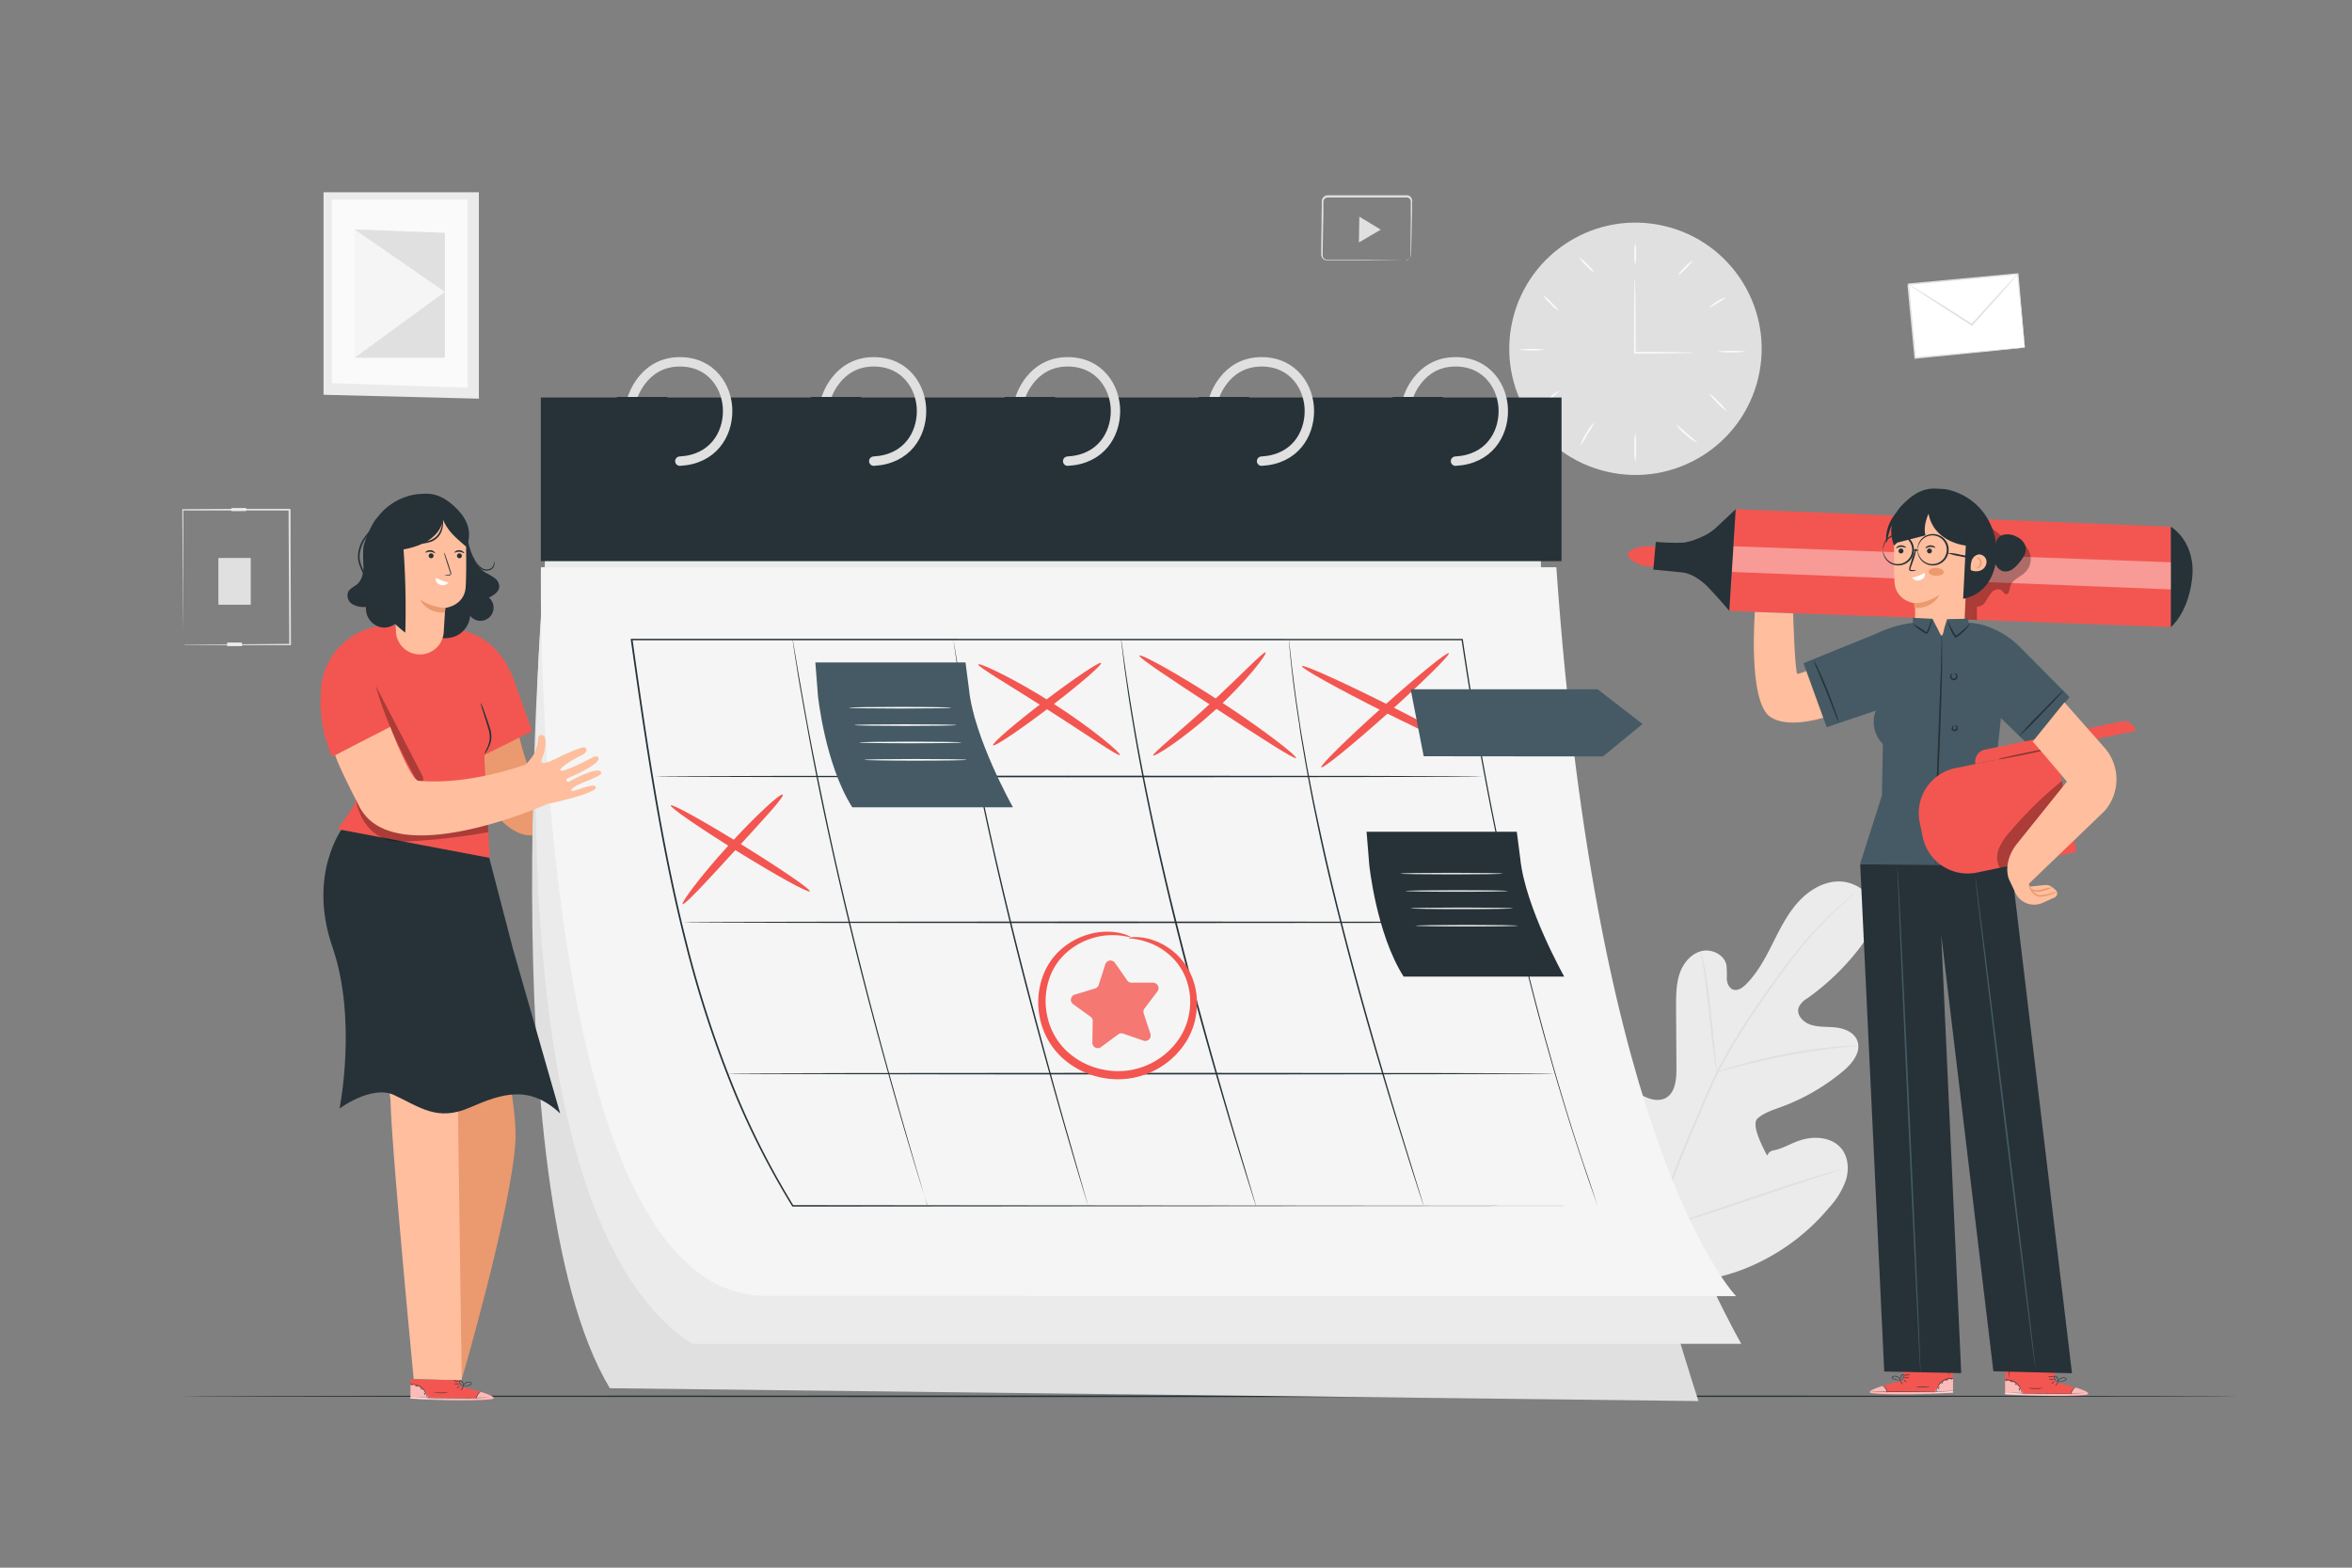 <svg xmlns="http://www.w3.org/2000/svg" viewBox="0 0 750 500"><rect x="0" y="0" width="750" height="500" fill="#808080" stroke="none"/><g id="freepik--background-complete--inject-40"><circle cx="521.55" cy="111.26" r="40.24" transform="translate(293.59 593.37) rotate(-76.74)" style="fill:#e0e0e0"></circle><path d="M539.82,112.5a8.17,8.17,0,0,1-1.42.1l-3.92.07c-3.31,0-7.94.08-13.16.09h-.26v-2.87c0-5.83,0-11.11.08-14.92,0-1.85.06-3.37.08-4.53a11,11,0,0,1,.1-1.66,9.55,9.55,0,0,1,.1,1.66c0,1.16.05,2.68.09,4.53,0,3.81.07,9.09.07,14.92v2.61l-.26-.26c5.22,0,9.85,0,13.16.09l3.92.08A9.05,9.05,0,0,1,539.82,112.5Z" style="fill:#fafafa"></path><path d="M521.44,77.63a10.77,10.77,0,0,1,.27,3.38,10.77,10.77,0,0,1-.27,3.38,11.33,11.33,0,0,1-.26-3.38A11.33,11.33,0,0,1,521.44,77.63Z" style="fill:#fafafa"></path><path d="M539.78,83.06a11,11,0,0,1-2.17,2.54,11,11,0,0,1-2.54,2.17,11,11,0,0,1,2.17-2.54A11,11,0,0,1,539.78,83.06Z" style="fill:#fafafa"></path><path d="M550.5,94.77a13.86,13.86,0,0,1-2.77,1.85,14,14,0,0,1-2.92,1.61,15,15,0,0,1,5.69-3.46Z" style="fill:#fafafa"></path><path d="M556.79,112.15a41,41,0,0,1-9.22,0,41,41,0,0,1,9.22,0Z" style="fill:#fafafa"></path><path d="M492.86,111.54a36.52,36.52,0,0,1-8.7,0,36.52,36.52,0,0,1,8.7,0Z" style="fill:#fafafa"></path><path d="M497.39,124.48a19.35,19.35,0,0,1-3.29,3,18.92,18.92,0,0,1-3.62,2.58,18.88,18.88,0,0,1,3.29-3A18.43,18.43,0,0,1,497.39,124.48Z" style="fill:#fafafa"></path><path d="M508.54,134.48a28.79,28.79,0,0,1-2.24,3.88,27.26,27.26,0,0,1-2.38,3.8,15,15,0,0,1,1.93-4.06A14.72,14.72,0,0,1,508.54,134.48Z" style="fill:#fafafa"></path><path d="M521.44,147.39a20.89,20.89,0,0,1-.26-4.61,20.89,20.89,0,0,1,.26-4.61,19.83,19.83,0,0,1,.27,4.61A19.83,19.83,0,0,1,521.44,147.39Z" style="fill:#fafafa"></path><path d="M541.31,141.25a13.73,13.73,0,0,1-3.8-2.61,13.33,13.33,0,0,1-3.09-3.4,41.93,41.93,0,0,1,3.44,3A40.11,40.11,0,0,1,541.31,141.25Z" style="fill:#fafafa"></path><path d="M550.64,131.21a16,16,0,0,1-3-2.69,16,16,0,0,1-2.69-3.05,16.33,16.33,0,0,1,3.06,2.68A16,16,0,0,1,550.64,131.21Z" style="fill:#fafafa"></path><path d="M497,99.14a12.38,12.38,0,0,1-2.69-2.32,12.44,12.44,0,0,1-2.33-2.7,12.44,12.44,0,0,1,2.7,2.33A12.38,12.38,0,0,1,497,99.14Z" style="fill:#fafafa"></path><path d="M508.47,87a11.76,11.76,0,0,1-2.65-2.27,11.57,11.57,0,0,1-2.28-2.64,12.09,12.09,0,0,1,2.65,2.27A12.06,12.06,0,0,1,508.47,87Z" style="fill:#fafafa"></path><path d="M58.41,205.65l.64,0,1.83,0,6.92-.08,24.64-.22-.21.22c-.06-12.28-.14-27.06-.22-43l.26.26H87.7l-4.5,0-8.75,0-16.21,0,.23-.24c0,12.72,0,23.43,0,31,0,3.77,0,6.75,0,8.82,0,1,0,1.78,0,2.34,0,.26,0,.45,0,.61a.82.82,0,0,1,0,.22,1.31,1.31,0,0,1,0-.19c0-.15,0-.34,0-.58,0-.55,0-1.32,0-2.3,0-2.06-.05-5-.09-8.76-.06-7.6-.15-18.36-.25-31.13v-.24h.23l16.22-.09,8.75,0,4.5,0h4.56c-.23-.23.33.32.27.27,0,15.9.09,30.68.13,43v.22h-25l-6.86,0-1.79,0Z" style="fill:#e0e0e0"></path><rect x="73.28" y="204.62" width="4.72" height="1.15" transform="matrix(1, 0, 0, 1, -0.84, 0.31)" style="fill:#ebebeb"></rect><rect x="70.4" y="177.65" width="10.32" height="14.91" transform="matrix(1, 0, 0, 1, -0.76, 0.31)" style="fill:#e0e0e0"></rect><rect x="73.77" y="162.03" width="4.72" height="0.98" transform="translate(-0.66 0.31) rotate(-0.23)" style="fill:#ebebeb"></rect><rect x="609.58" y="88.94" width="35.05" height="23.62" transform="translate(-6.71 59.67) rotate(-5.42)" style="fill:#fff"></rect><path d="M645.66,110.86a3.13,3.13,0,0,1-.06-.44c0-.32-.09-.73-.15-1.26-.11-1.12-.28-2.72-.5-4.74-.41-4.11-1-10-1.73-17.06l.23.19-34.88,3.36.23-.28h0v.17l0,.2,0,.39.07.78.15,1.56c.09,1,.19,2.06.29,3.08q.29,3.06.56,6c.37,3.94.73,7.72,1.06,11.31l-.26-.22,25.09-2.26,7.21-.62,1.93-.15.5,0c.12,0,.18,0,.18,0a4.33,4.33,0,0,1-.62.09l-1.88.2-7.14.74-25.22,2.52-.24,0,0-.24c-.35-3.58-.71-7.37-1.09-11.3q-.29-3-.58-6c-.09-1-.19-2-.29-3.08l-.15-1.56-.07-.78,0-.39,0-.2V90.7h0l.24-.29,34.89-3.26h.21l0,.2c.63,7.17,1.15,13.07,1.52,17.21.17,2,.3,3.59.39,4.71,0,.51.07.91.1,1.22A3,3,0,0,1,645.66,110.86Z" style="fill:#e0e0e0"></path><path d="M643.43,87.34a9.3,9.3,0,0,1-1.06,1.33l-3.06,3.52c-2.6,3-6.23,7-10.3,11.56l-.14.16-.19-.12-.93-.59c-5.34-3.4-10.16-6.51-13.64-8.78L610,91.71l-1.1-.76c-.25-.18-.38-.28-.37-.3a1.84,1.84,0,0,1,.42.21l1.16.68,4.19,2.57c3.52,2.19,8.38,5.25,13.72,8.65l.93.6-.33,0C632.7,98.88,636.38,94.84,639,92l3.18-3.41A12.23,12.23,0,0,1,643.43,87.34Z" style="fill:#e0e0e0"></path><path d="M448.27,83.05a2.19,2.19,0,0,0,.87-.33,1.72,1.72,0,0,0,.61-.92,9.46,9.46,0,0,0,.05-1.56c0-2.44,0-5.89.06-10.14,0-1.07,0-2.19,0-3.36,0-.58,0-1.18,0-1.79a4.94,4.94,0,0,0,0-.87,1.54,1.54,0,0,0-.38-.71,1.37,1.37,0,0,0-.71-.38,8.93,8.93,0,0,0-.92,0h-6.12l-18.41,0A1.39,1.39,0,0,0,422,64.29c0,.8,0,1.6,0,2.39,0,1.59,0,3.15-.07,4.69-.05,3.08-.1,6-.15,8.88,0,.36,0,.71,0,1.06a1.4,1.4,0,0,0,.21.86,1.31,1.31,0,0,0,.65.56,2.64,2.64,0,0,0,.92.09h3.9l7,0,10.14.08,2.76,0,.71,0,.25,0-.25,0-.71,0-2.76.05-10.14.08-7,0-3.9,0a3,3,0,0,1-1.08-.12,1.79,1.79,0,0,1-.89-.74,2,2,0,0,1-.29-1.12c0-.35,0-.7,0-1,0-2.84.08-5.81.12-8.88,0-1.54,0-3.11.06-4.7,0-.8,0-1.61,0-2.42a1.91,1.91,0,0,1,1.87-1.76l18.41,0h6.12a7.06,7.06,0,0,1,1,0,1.78,1.78,0,0,1,.93.51,1.81,1.81,0,0,1,.48.93,4.52,4.52,0,0,1,0,1c0,.61,0,1.2,0,1.79,0,1.16-.05,2.28-.07,3.36-.09,4.24-.17,7.69-.22,10.13a9.73,9.73,0,0,1-.11,1.6,1.74,1.74,0,0,1-.7,1,1.57,1.57,0,0,1-.69.25A.73.73,0,0,1,448.27,83.05Z" style="fill:#e0e0e0"></path><polygon points="436.88 71.17 440.29 73.24 436.8 75.29 433.32 77.33 433.39 73.22 433.46 69.1 436.88 71.17" style="fill:#e0e0e0"></polygon><polygon points="152.71 61.32 103.17 61.32 103.17 125.91 152.71 127.15 152.71 61.32" style="fill:#ebebeb"></polygon><polygon points="149.15 63.62 105.81 63.62 105.81 122.2 149.15 123.66 149.15 63.62" style="fill:#fafafa"></polygon><polygon points="141.86 74.26 113.09 73.17 113.09 114.11 141.86 114.11 141.86 74.26" style="fill:#e0e0e0"></polygon><polygon points="113.09 114.11 141.86 93.08 113.09 73.17 113.09 114.11" style="fill:#f5f5f5"></polygon><path d="M521.82,406.19c-18.13-12.66-22.24-36.17-21.52-57.3.12-3.53-.27-7.25,1.41-10.34s5.59-5.21,8.75-3.73c2.62,1.24,3.76,4.28,5.23,6.8a20.54,20.54,0,0,0,8.27,7.9c2.25,1.17,5,1.88,7.24.66,3-1.68,3.4-5.88,3.38-9.39l-.12-19.62c0-3.5,0-7.09,1.06-10.42s3.5-6.42,6.84-7.35,7.46,1,8.17,4.42a33.44,33.44,0,0,1,.1,4.37c.09,1.45.77,3.07,2.15,3.47s2.81-.58,3.86-1.61c3.62-3.54,6.08-8.1,8.37-12.64s4.53-9.19,7.81-13.05,7.83-6.92,12.86-7.21,10.37,2.82,11.64,7.75-1.61,10-4.75,14a78.49,78.49,0,0,1-16.3,15.54,6.38,6.38,0,0,0-2.73,2.93c-.76,2.34,1.45,4.66,3.76,5.43,2.62.87,5.46.6,8.19.92s5.7,1.53,6.73,4.12c1.44,3.58-1.56,7.34-4.51,9.8a66.91,66.91,0,0,1-19.85,11.46c-2.58.95-5.3,1.78-7.38,3.59s1.15,8.23,2.41,10.7,0,0,2.7-.5,5.12-2,7.7-2.94c4.82-1.82,11-1.49,14.13,2.68,2,2.74,2.21,6.55,1.18,9.82a25.6,25.6,0,0,1-5.31,8.67,67.52,67.52,0,0,1-28.81,20.24c-11.18,3.88-21.54,4.93-32.66.86" style="fill:#ebebeb"></path><path d="M521.55,421.86a153.76,153.76,0,0,1,5.73-28.92,314.14,314.14,0,0,1,12.48-33.84c1.25-2.94,2.5-5.84,3.72-8.7s2.45-5.69,3.81-8.38A158.55,158.55,0,0,1,556,327c3-4.64,6-8.94,8.88-12.94s5.6-7.68,8.24-10.92a125.08,125.08,0,0,1,13.59-14.36c1.73-1.56,3.11-2.73,4.06-3.51l1.08-.88a2.61,2.61,0,0,1,.39-.28,3.09,3.09,0,0,1-.35.33l-1,.93c-.92.81-2.27,2-4,3.6a131.94,131.94,0,0,0-13.4,14.46c-2.61,3.26-5.33,6.94-8.17,10.94s-5.83,8.32-8.82,13a160.07,160.07,0,0,0-8.65,15c-1.35,2.68-2.56,5.48-3.79,8.35s-2.47,5.76-3.72,8.7a319.4,319.4,0,0,0-12.5,33.76A156,156,0,0,0,522,421.9" style="fill:#e0e0e0"></path><path d="M547.48,342a7.34,7.34,0,0,1-.34-1.49c-.19-1-.41-2.38-.65-4.13-.5-3.49-1-8.34-1.57-13.69s-1.15-10.17-1.69-13.65c-.27-1.74-.5-3.14-.68-4.11a6.77,6.77,0,0,1-.19-1.52,7.84,7.84,0,0,1,.44,1.47c.25.95.55,2.35.87,4.08.67,3.47,1.33,8.31,1.89,13.66s1,10.05,1.38,13.7c.17,1.65.32,3,.44,4.15A7,7,0,0,1,547.48,342Z" style="fill:#e0e0e0"></path><path d="M592.58,333.56a9.3,9.3,0,0,1-1.8.22c-1.15.1-2.83.24-4.89.48-4.13.45-9.82,1.26-16,2.44S558,339.2,554,340.26c-2,.52-3.63,1-4.75,1.3a8.77,8.77,0,0,1-1.76.43,10.24,10.24,0,0,1,1.68-.67c1.1-.39,2.71-.92,4.71-1.5,4-1.19,9.6-2.57,15.85-3.77a161.47,161.47,0,0,1,16.12-2.25c2.08-.18,3.77-.25,4.93-.27A10.56,10.56,0,0,1,592.58,333.56Z" style="fill:#e0e0e0"></path><path d="M527.83,392.11a2.63,2.63,0,0,1-.31-.55l-.77-1.63c-.66-1.42-1.57-3.5-2.65-6.08-2.18-5.17-5-12.4-7.92-20.42s-5.68-15.28-7.74-20.48c-1-2.53-1.85-4.61-2.47-6.16l-.66-1.68a2.51,2.51,0,0,1-.19-.6,2.16,2.16,0,0,1,.31.55c.21.44.47,1,.77,1.63.67,1.42,1.57,3.5,2.66,6.08,2.18,5.17,5,12.4,7.92,20.43s5.67,15.27,7.74,20.47l2.46,6.16c.27.67.48,1.23.66,1.68A2.13,2.13,0,0,1,527.83,392.11Z" style="fill:#e0e0e0"></path><path d="M587.77,372.8a2.89,2.89,0,0,1-.6.24l-1.74.59L579,375.71c-5.42,1.75-12.87,4.27-21.11,7.05s-15.72,5.24-21.18,6.89c-2.73.82-4.94,1.46-6.48,1.88l-1.78.46a2,2,0,0,1-.63.12,2.89,2.89,0,0,1,.6-.24l1.74-.58,6.41-2.08c5.42-1.76,12.88-4.28,21.12-7.06s15.72-5.24,21.18-6.89c2.73-.82,4.94-1.46,6.48-1.88l1.78-.46A2,2,0,0,1,587.77,372.8Z" style="fill:#e0e0e0"></path></g><g id="freepik--Floor--inject-40"><path d="M58.24,445.33c0-.15,146.63-.26,327.47-.26s327.5.11,327.5.26-146.6.26-327.5.26S58.24,445.47,58.24,445.33Z" style="fill:#263238"></path></g><g id="freepik--Calendar--inject-40"><path d="M174.16,175.54s-18.73,202.21,20.3,267.22l347.14,4.1s-57.5-175.28-52.52-276.61Z" style="fill:#e0e0e0"></path><path d="M174.16,175.54s-22,208.51,46.55,253.07H555.27s-59.38-101.79-64.06-253.07Z" style="fill:#ebebeb"></path><rect x="172.46" y="126.78" width="325.48" height="52.19" style="fill:#263238"></rect><path d="M201.55,127.19s3.28-11.79,15.24-11.79c10.19,0,15.24,8.18,15.24,15.68s-4.63,15.43-15.24,16" style="fill:none;stroke:#e0e0e0;stroke-linecap:round;stroke-linejoin:round;stroke-width:3px"></path><rect x="196.71" y="126.6" width="16.06" height="7.17" style="fill:#263238"></rect><path d="M263.38,127.19s3.28-11.79,15.24-11.79c10.19,0,15.24,8.18,15.24,15.68s-4.63,15.43-15.24,16" style="fill:none;stroke:#e0e0e0;stroke-linecap:round;stroke-linejoin:round;stroke-width:3px"></path><rect x="258.55" y="126.6" width="16.06" height="7.17" style="fill:#263238"></rect><path d="M325.22,127.19s3.28-11.79,15.24-11.79c10.19,0,15.24,8.18,15.24,15.68s-4.63,15.43-15.24,16" style="fill:none;stroke:#e0e0e0;stroke-linecap:round;stroke-linejoin:round;stroke-width:3px"></path><rect x="320.38" y="126.6" width="16.06" height="7.17" style="fill:#263238"></rect><path d="M387.05,127.19s3.28-11.79,15.24-11.79c10.19,0,15.24,8.18,15.24,15.68s-4.63,15.43-15.24,16" style="fill:none;stroke:#e0e0e0;stroke-linecap:round;stroke-linejoin:round;stroke-width:3px"></path><rect x="382.22" y="126.6" width="16.06" height="7.17" style="fill:#263238"></rect><path d="M448.89,127.19s3.28-11.79,15.24-11.79c10.19,0,15.24,8.18,15.24,15.68s-4.63,15.43-15.24,16" style="fill:none;stroke:#e0e0e0;stroke-linecap:round;stroke-linejoin:round;stroke-width:3px"></path><rect x="444.05" y="126.6" width="16.06" height="7.17" style="fill:#263238"></rect><path d="M172.49,180.91s-3.6,232.37,71.72,232.37l309.39.11s-44.22-45.12-57.32-232.48Z" style="fill:#f5f5f5"></path><path d="M509.46,384.6c-.07-.2-.4-1.14-1.13-3.18s-1.86-5.16-3.21-9.26c-2.77-8.15-6.64-20.2-11.07-35.77-8.91-31.12-19.65-76.47-28-132.36l.21.18-262.33,0h-2.5l.26-.3c4.72,33.64,9.57,66.43,17.42,97.14a349.32,349.32,0,0,0,14.23,44.14A258.06,258.06,0,0,0,253,384.47l-.2-.11,256.65.24-256.65.23h-.13l-.07-.11a258.6,258.6,0,0,1-19.74-39.3,350.67,350.67,0,0,1-14.26-44.19c-7.87-30.75-12.72-63.55-17.45-97.2l0-.3h2.8l262.33.05h.18l0,.18c8.31,55.89,19,101.24,27.82,132.36,4.4,15.58,8.22,27.64,11,35.8S509.33,384.19,509.46,384.6Z" style="fill:#263238"></path><path d="M481.67,294.16c0,.15-59.08.26-131.94.26s-132-.11-132-.26,59.07-.26,132-.26S481.67,294,481.67,294.16Z" style="fill:#263238"></path><path d="M495.89,342.43c0,.14-59.1.26-132,.26s-132-.12-132-.26,59.08-.26,132-.26S495.89,342.28,495.89,342.43Z" style="fill:#263238"></path><path d="M472.74,247.65c0,.14-59.08.26-131.94.26s-132-.12-132-.26,59.07-.26,132-.26S472.74,247.5,472.74,247.65Z" style="fill:#263238"></path><path d="M295.8,384.6s-.06-.15-.16-.45-.25-.77-.43-1.34c-.38-1.21-.92-2.95-1.62-5.17-1.4-4.49-3.36-11-5.73-19.07-4.71-16.14-10.95-38.52-17-63.46-3-12.47-5.69-24.4-8-35.28s-4.2-20.71-5.67-29c-.77-4.14-1.4-7.89-2-11.18s-1-6.13-1.38-8.45-.63-4.11-.82-5.35c-.08-.6-.15-1.06-.2-1.4s-.05-.47-.05-.47a4.07,4.07,0,0,1,.11.46c.06.34.14.8.25,1.39l.91,5.33c.38,2.32.88,5.16,1.47,8.44s1.24,7,2,11.16c1.52,8.27,3.5,18.08,5.78,29s5,22.79,8,35.26c6,24.93,12.21,47.32,16.83,63.48,2.32,8.07,4.22,14.6,5.57,19.11.65,2.24,1.16,4,1.52,5.19l.38,1.36C295.77,384.44,295.8,384.6,295.8,384.6Z" style="fill:#263238"></path><path d="M347,384.6s-.06-.15-.16-.46l-.42-1.34-1.58-5.18c-1.37-4.49-3.29-11-5.63-19.09-4.64-16.16-10.92-38.53-17-63.45s-10.91-47.67-13.87-64.22c-.76-4.13-1.42-7.88-1.94-11.18s-1-6.13-1.35-8.46-.6-4.1-.78-5.35c-.08-.6-.14-1.06-.19-1.4S304,204,304,204s0,.15.1.47l.24,1.38c.21,1.25.5,3,.88,5.34s.86,5.16,1.43,8.45,1.24,7,2,11.16c3.05,16.52,7.86,39.25,14,64.16s12.32,47.28,16.87,63.46l5.48,19.15c.64,2.24,1.13,4,1.48,5.2l.37,1.36A3.43,3.43,0,0,1,347,384.6Z" style="fill:#263238"></path><path d="M400.5,384.6a4.69,4.69,0,0,1-.17-.45c-.1-.33-.25-.77-.44-1.34l-1.63-5.17c-1.43-4.48-3.42-11-5.85-19-4.8-16.12-11.29-38.44-17.49-63.35S364,247.56,361.28,231c-.69-4.14-1.3-7.9-1.76-11.21s-.9-6.15-1.17-8.49-.5-4.12-.65-5.38c-.07-.59-.12-1.06-.16-1.4s0-.47,0-.47,0,.15.08.47l.21,1.39c.18,1.25.43,3,.75,5.36s.75,5.18,1.26,8.48,1.12,7.05,1.83,11.19c2.82,16.58,7.54,39.34,13.78,64.23s12.63,47.23,17.35,63.37c2.39,8.05,4.33,14.56,5.68,19.09.66,2.24,1.18,4,1.54,5.2q.25.86.39,1.35C400.47,384.44,400.5,384.6,400.5,384.6Z" style="fill:#263238"></path><path d="M454,384.6a4.69,4.69,0,0,1-.17-.45l-.45-1.34c-.4-1.2-1-2.93-1.69-5.15-1.46-4.47-3.52-11-6-19-5-16.08-11.66-38.36-18-63.25-3.2-12.44-6-24.36-8.2-35.27-1.18-5.44-2.11-10.65-3-15.51q-.63-3.66-1.21-7.06c-.39-2.26-.75-4.44-1-6.52C411.62,214.4,411,204,411,204s0,.16.07.47.1.8.17,1.4c.14,1.26.33,3.07.59,5.39s.63,5.19,1.06,8.5,1,7.08,1.63,11.23c.3,2.08.68,4.26,1.08,6.52s.81,4.61,1.23,7.05c.95,4.85,1.9,10.05,3.08,15.48,2.27,10.89,5.05,22.81,8.24,35.25,6.35,24.87,13,47.16,17.86,63.26l5.86,19.05c.69,2.23,1.23,4,1.6,5.18.17.58.3,1,.4,1.35S454,384.6,454,384.6Z" style="fill:#263238"></path><path d="M260.82,221.88s2.25,21.91,10.95,35.59H323s-12.45-22.16-14-37.56l-1.12-8.63H260Z" style="fill:#455a64"></path><path d="M303.34,225.72c0,.15-7.29.26-16.29.26s-16.29-.11-16.29-.26,7.29-.26,16.29-.26S303.34,225.58,303.34,225.72Z" style="fill:#fafafa"></path><path d="M305,231.26c0,.15-7.29.26-16.29.26s-16.29-.11-16.29-.26,7.29-.26,16.29-.26S305,231.12,305,231.26Z" style="fill:#fafafa"></path><path d="M306.6,236.8c0,.14-7.29.26-16.29.26S274,236.94,274,236.8s7.29-.26,16.29-.26S306.6,236.66,306.6,236.8Z" style="fill:#fafafa"></path><path d="M308.23,242.34c0,.14-7.29.26-16.29.26s-16.29-.12-16.29-.26,7.29-.26,16.29-.26S308.23,242.19,308.23,242.34Z" style="fill:#fafafa"></path><path d="M436.63,275.89s2.25,21.91,10.95,35.58h51.21s-12.45-22.15-14-37.55l-1.12-8.64h-47.9Z" style="fill:#263238"></path><path d="M479.15,278.63c0,.15-7.29.26-16.29.26s-16.29-.11-16.29-.26,7.3-.26,16.29-.26S479.15,278.49,479.15,278.63Z" style="fill:#e0e0e0"></path><path d="M480.78,284.17c0,.14-7.29.26-16.29.26s-16.29-.12-16.29-.26,7.29-.26,16.29-.26S480.78,284,480.78,284.17Z" style="fill:#e0e0e0"></path><path d="M482.41,289.71c0,.14-7.29.26-16.29.26s-16.29-.12-16.29-.26,7.29-.26,16.29-.26S482.41,289.57,482.41,289.71Z" style="fill:#e0e0e0"></path><path d="M484,295.25c0,.14-7.29.26-16.29.26s-16.29-.12-16.29-.26,7.29-.26,16.29-.26S484,295.1,484,295.25Z" style="fill:#e0e0e0"></path><path d="M403.58,208.09c.53.43-6.1,9.26-16.12,18.4s-19.36,15-19.74,14.45,8.13-7.32,18-16.37S403,207.6,403.58,208.09Z" style="fill:#F35650"></path><path d="M413.29,241.77c-.42.59-11.61-6.69-25.39-15.68s-24.93-16.32-24.56-17,12.16,5.73,26,14.77S413.7,241.19,413.29,241.77Z" style="fill:#F35650"></path><path d="M316.66,237.7c-.44-.57,6.93-6.91,16.45-14.16s17.59-12.66,18-12.09-6.93,6.91-16.45,14.16S317.09,238.27,316.66,237.7Z" style="fill:#F35650"></path><path d="M357.11,240.79c-.46.6-10.26-6.31-22.71-14.25s-22.8-14-22.46-14.63,11.33,4.4,23.87,12.44S357.54,240.25,357.11,240.79Z" style="fill:#F35650"></path><path d="M359.93,299.15c0-.08.51-.2,1.51-.27a16.67,16.67,0,0,1,4.38.44,19.88,19.88,0,0,1,6.44,2.76,20.38,20.38,0,0,1,6.47,6.74,21.94,21.94,0,0,1,2.95,11,24.07,24.07,0,0,1-.8,6.34,23.35,23.35,0,0,1-2.74,6.23,25.76,25.76,0,0,1-26.21,11.43,26.16,26.16,0,0,1-13.8-7A23.74,23.74,0,0,1,331.46,324a24.39,24.39,0,0,1,1.2-13,20.92,20.92,0,0,1,6.78-9.11,22.63,22.63,0,0,1,8.38-4.07,20.51,20.51,0,0,1,7-.58,9.21,9.21,0,0,1,1.35.17c.42.07.81.12,1.17.21.71.2,1.31.34,1.78.53.93.38,1.4.62,1.37.7-.08.25-2-.58-5.72-.6a21.42,21.42,0,0,0-6.53,1,21.82,21.82,0,0,0-7.62,4.11,19.33,19.33,0,0,0-5.91,8.43,22.38,22.38,0,0,0-.86,11.8A21.44,21.44,0,0,0,339.91,335a23.79,23.79,0,0,0,12.47,6.25,23.23,23.23,0,0,0,13.82-1.71,23.53,23.53,0,0,0,9.92-8.45,21.14,21.14,0,0,0,2.55-5.54,22.15,22.15,0,0,0,.85-5.73,20.52,20.52,0,0,0-2.39-10,19.49,19.49,0,0,0-5.7-6.45,20.53,20.53,0,0,0-5.88-3C362.05,299.21,359.92,299.39,359.93,299.15Z" style="fill:#F35650"></path><path d="M217.67,288.36c-.54-.45,5.76-9,14.61-18.7,8.7-9.53,16.68-16.87,17.32-16.22s-6.61,8.35-15.4,18S218.24,288.82,217.67,288.36Z" style="fill:#F35650"></path><path d="M258.23,284.28c-.38.61-10.61-5-22.85-12.59s-21.86-14.2-21.48-14.81,10.49,5,22.74,12.59S258.61,283.67,258.23,284.28Z" style="fill:#F35650"></path><path d="M355.51,307.08l3.91,5.61a1.68,1.68,0,0,0,1.42.74l6.84,0a1.73,1.73,0,0,1,1.39,2.77l-4.13,5.45a1.72,1.72,0,0,0-.26,1.58l2.15,6.49a1.72,1.72,0,0,1-2.2,2.17l-6.46-2.24a1.77,1.77,0,0,0-1.59.24l-5.51,4.06a1.72,1.72,0,0,1-2.74-1.43l.13-6.83a1.74,1.74,0,0,0-.72-1.44l-5.55-4a1.71,1.71,0,0,1,.5-3l6.55-2a1.74,1.74,0,0,0,1.14-1.13l2.07-6.51A1.73,1.73,0,0,1,355.51,307.08Z" style="fill:#F35650"></path><path d="M462,208.33c.48.53-8.23,9.12-19.46,19.17s-20.72,17.76-21.2,17.22,8.23-9.11,19.46-19.16S461.51,207.79,462,208.33Z" style="fill:#F35650"></path><path d="M468.52,239.22c-.32.64-12.53-4.83-27.26-12.21s-26.43-13.9-26.1-14.55,12.52,4.83,27.26,12.22S468.84,238.58,468.52,239.22Z" style="fill:#F35650"></path><polygon points="449.83 219.84 509.46 219.84 523.77 230.91 511.15 241.26 453.98 241.2 449.83 219.84" style="fill:#455a64"></polygon><path d="M355.51,307.08l3.91,5.61a1.68,1.68,0,0,0,1.42.74l6.84,0a1.73,1.73,0,0,1,1.39,2.77l-4.13,5.45a1.72,1.72,0,0,0-.26,1.58l2.15,6.49a1.72,1.72,0,0,1-2.2,2.17l-6.46-2.24a1.77,1.77,0,0,0-1.59.24l-5.51,4.06a1.72,1.72,0,0,1-2.74-1.43l.13-6.83a1.74,1.74,0,0,0-.72-1.44l-5.55-4a1.71,1.71,0,0,1,.5-3l6.55-2a1.74,1.74,0,0,0,1.14-1.13l2.07-6.51A1.73,1.73,0,0,1,355.51,307.08Z" style="fill:#fff;opacity:0.2"></path></g><g id="freepik--character-2--inject-40"><path d="M606.92,440.3l.05-8.42h15.77l.06,12.31-1,.07c-4.35.24-22.14.94-25,.06C593.53,443.32,606.92,440.3,606.92,440.3Z" style="fill:#F35650"></path><g style="opacity:0.6"><path d="M617.1,444.26a5.44,5.44,0,0,1,2-3.36,5.33,5.33,0,0,1,3.68-1.15v4.41Z" style="fill:#fff"></path></g><g style="opacity:0.6"><path d="M600.4,442s-4.69,1.36-4.1,2.13,18.58.75,26.52,0l0-.35-21,.21S601.32,442,600.4,442Z" style="fill:#fff"></path></g><path d="M622.91,443.7l-.27,0-.78,0-2.87.12c-2.42.09-5.76.17-9.46.18s-7-.06-9.46-.14l-2.86-.11-.78-.05-.27,0h1.05l2.87.06c2.42,0,5.76.09,9.45.08s7-.07,9.46-.12l2.87-.07h1Z" style="fill:#263238"></path><path d="M601.8,444.33a6.31,6.31,0,0,0-.54-1.36,7.08,7.08,0,0,0-1-1.1,2.14,2.14,0,0,1,1.14,1A2.11,2.11,0,0,1,601.8,444.33Z" style="fill:#263238"></path><path d="M606.75,441.6s-.27-.24-.5-.61-.38-.67-.33-.7.26.24.49.6A1.75,1.75,0,0,1,606.75,441.6Z" style="fill:#263238"></path><path d="M608,440.92s-.29-.13-.56-.37-.46-.47-.43-.51.28.13.56.37S608.06,440.88,608,440.92Z" style="fill:#263238"></path><path d="M608.83,439.43c0,.06-.37.1-.82.11s-.83,0-.83-.09a1.89,1.89,0,0,1,.83-.1A1.86,1.86,0,0,1,608.83,439.43Z" style="fill:#263238"></path><path d="M609.11,438.38a1.63,1.63,0,0,1-.92.27,1.74,1.74,0,0,1-1-.12,4.34,4.34,0,0,1,.93-.07A5.22,5.22,0,0,1,609.11,438.38Z" style="fill:#263238"></path><path d="M606.21,440.22a3,3,0,0,1-1,0,6,6,0,0,1-1.08-.24,3.1,3.1,0,0,1-.62-.25.55.55,0,0,1-.25-.32.39.39,0,0,1,.16-.4,1.85,1.85,0,0,1,2.29.54,1.7,1.7,0,0,1,.33.67c.05.18,0,.28,0,.28a2.76,2.76,0,0,0-.46-.87,2,2,0,0,0-.87-.56,1.57,1.57,0,0,0-1.2.09c-.16.12-.1.31.08.41a2.64,2.64,0,0,0,.57.24,5.73,5.73,0,0,0,1,.27C605.83,440.19,606.21,440.19,606.21,440.22Z" style="fill:#263238"></path><path d="M606,440.27a1,1,0,0,1-.12-.7,1.75,1.75,0,0,1,.28-.74,1.05,1.05,0,0,1,.84-.52.4.4,0,0,1,.31.47.9.9,0,0,1-.17.45,3.33,3.33,0,0,1-.47.62,1.48,1.48,0,0,1-.58.41s.2-.18.48-.51a3.89,3.89,0,0,0,.42-.6c.14-.22.23-.6,0-.65s-.51.23-.67.43a1.68,1.68,0,0,0-.28.66A3.24,3.24,0,0,0,606,440.27Z" style="fill:#263238"></path><path d="M623,439.68s-.45,0-1.16.05a5.07,5.07,0,0,0-2.54,1,5.16,5.16,0,0,0-1.59,2.24c-.24.68-.26,1.13-.3,1.13a1.3,1.3,0,0,1,0-.32,5,5,0,0,1,.17-.85,4.82,4.82,0,0,1,4.24-3.39,4.6,4.6,0,0,1,.87,0A1.07,1.07,0,0,1,623,439.68Z" style="fill:#263238"></path><path d="M621.37,432.63a55.31,55.31,0,0,1,.09,6.48,55.31,55.31,0,0,1-.09-6.48Z" style="fill:#263238"></path><path d="M615.41,442.21a8.81,8.81,0,0,1-2.3.23,8.65,8.65,0,0,1-2.3-.18c0-.06,1,0,2.3,0S615.41,442.15,615.41,442.21Z" style="fill:#263238"></path><path d="M618.5,442.2s-.08.22-.18.46-.17.44-.22.44-.08-.25,0-.52S618.47,442.16,618.5,442.2Z" style="fill:#263238"></path><path d="M619.67,440.75s-.07.2-.23.37-.33.27-.36.23.06-.2.22-.37S619.63,440.71,619.67,440.75Z" style="fill:#263238"></path><path d="M621.33,440.09c0,.05-.22.05-.45.13s-.4.21-.44.17.09-.25.38-.35S621.35,440,621.33,440.09Z" style="fill:#263238"></path><path d="M622.52,439.77c0,.05-.07.13-.2.18s-.26.06-.28,0,.08-.13.21-.18S622.5,439.72,622.52,439.77Z" style="fill:#263238"></path><polygon points="553.46 162.41 692.24 168 692.24 200 551.41 194.83 553.46 162.41" style="fill:#F35650"></polygon><path d="M528.68,174.31s-7.9-.94-9.77,2.46c0,0,1.6,4.32,9.43,4Z" style="fill:#F35650"></path><path d="M528,172.82l-.79,8.85,9.51.93s3.91.32,8.42,5.17,6.29,7.06,6.29,7.06l2.05-32.42-6.25,5.86a15.26,15.26,0,0,1-4.22,2.79,23.73,23.73,0,0,1-5.93,2A67.88,67.88,0,0,1,528,172.82Z" style="fill:#263238"></path><path d="M692.24,168s8.37,4.79,6.7,17.17c-1.43,10.67-6.7,14.84-6.7,14.84Z" style="fill:#263238"></path><polygon points="552.8 174.23 692.24 179.33 692.24 187.99 552.28 182.42 552.8 174.23" style="fill:#fff;opacity:0.4"></polygon><g style="opacity:0.3"><path d="M633,167.69c2.17.16,3.62,2.26,5.53,3.31s4.18,1,6,2.07a6,6,0,0,1,1.2,9.52c-1.63,1.55-4.26,2.4-4.74,4.6-.21,1-.35,2.48-1.34,2.32-.55-.08-.82-.7-1.22-1.08-.85-.82-2.33-.46-3.18.36a16,16,0,0,0-2,2.94,3.36,3.36,0,0,1-2.85,1.78c0,1.32,0,2.91,0,4.23l-6.84-.34.77-27.85Z"></path></g><path d="M655.24,440.8l0-8.41H639.42l-.06,12.31,1,.06c4.35.25,22.13.94,25,.06C668.63,443.83,655.24,440.8,655.24,440.8Z" style="fill:#F35650"></path><g style="opacity:0.6"><path d="M645.06,444.77a5.46,5.46,0,0,0-2-3.37,5.28,5.28,0,0,0-3.68-1.14v4.4Z" style="fill:#fff"></path></g><g style="opacity:0.6"><path d="M661.76,442.5s4.69,1.36,4.1,2.13-18.58.75-26.52.05l0-.36,21,.21S660.84,442.54,661.76,442.5Z" style="fill:#fff"></path></g><path d="M639.25,444.2a.94.94,0,0,0,.27,0l.78,0,2.87.13c2.42.09,5.76.17,9.46.18s7-.06,9.46-.14l2.86-.12.78,0,.27,0h-1l-2.87.05c-2.42.05-5.76.09-9.45.08s-7-.06-9.46-.12l-2.87-.06-.78,0Z" style="fill:#263238"></path><path d="M660.36,444.84a6.08,6.08,0,0,1,.54-1.37,7.08,7.08,0,0,1,1-1.1,2.19,2.19,0,0,0-1.14,1A2.1,2.1,0,0,0,660.36,444.84Z" style="fill:#263238"></path><path d="M655.41,442.1s.27-.24.5-.6.38-.68.33-.71-.26.24-.49.6S655.36,442.07,655.41,442.1Z" style="fill:#263238"></path><path d="M654.13,441.42s.29-.12.56-.37.46-.47.43-.51-.29.13-.56.37S654.1,441.39,654.13,441.42Z" style="fill:#263238"></path><path d="M653.33,439.94a1.86,1.86,0,0,0,.82.1A1.92,1.92,0,0,0,655,440c0-.06-.37-.1-.83-.11S653.33,439.88,653.33,439.94Z" style="fill:#263238"></path><path d="M653.05,438.89a1.77,1.77,0,0,0,.92.26,1.57,1.57,0,0,0,.95-.12A4.34,4.34,0,0,0,654,439,4.7,4.7,0,0,0,653.05,438.89Z" style="fill:#263238"></path><path d="M656,440.73a2.84,2.84,0,0,0,1,0,6.81,6.81,0,0,0,1.08-.23,3.44,3.44,0,0,0,.62-.26.53.53,0,0,0,.25-.31.41.41,0,0,0-.16-.41,1.85,1.85,0,0,0-2.29.54,2,2,0,0,0-.34.68.52.52,0,0,0,0,.27,2.67,2.67,0,0,1,.46-.86,1.78,1.78,0,0,1,.87-.56,1.52,1.52,0,0,1,1.2.08c.16.12.1.31-.08.42a3.25,3.25,0,0,1-.57.24,8,8,0,0,1-1,.27C656.33,440.69,656,440.7,656,440.73Z" style="fill:#263238"></path><path d="M656.21,440.78a1.09,1.09,0,0,0,.12-.71,1.8,1.8,0,0,0-.28-.74,1,1,0,0,0-.84-.51.4.4,0,0,0-.32.46,1.11,1.11,0,0,0,.18.46,3.59,3.59,0,0,0,.47.61,1.48,1.48,0,0,0,.58.41s-.2-.18-.48-.5a3.41,3.41,0,0,1-.42-.61c-.14-.22-.23-.6,0-.65s.51.23.67.44a1.59,1.59,0,0,1,.28.65A4.53,4.53,0,0,1,656.21,440.78Z" style="fill:#263238"></path><path d="M639.15,440.19s.45,0,1.16,0a5.07,5.07,0,0,1,2.54,1,5.18,5.18,0,0,1,1.59,2.25,10.71,10.71,0,0,1,.29,1.12s0-.11,0-.32a4.49,4.49,0,0,0-.18-.85,4.77,4.77,0,0,0-4.23-3.38,3.88,3.88,0,0,0-.87,0A1.07,1.07,0,0,0,639.15,440.19Z" style="fill:#263238"></path><path d="M640.79,433.13a29.91,29.91,0,0,0-.14,3.24,27,27,0,0,0,.05,3.24,55.31,55.31,0,0,0,.09-6.48Z" style="fill:#263238"></path><path d="M646.74,442.71a8.89,8.89,0,0,0,2.3.23,8.7,8.7,0,0,0,2.31-.18c0-.05-1,0-2.3,0S646.75,442.66,646.74,442.71Z" style="fill:#263238"></path><path d="M643.65,442.7s.09.22.19.46.17.45.22.44.08-.25,0-.52S643.69,442.67,643.65,442.7Z" style="fill:#263238"></path><path d="M642.49,441.25s.07.21.23.37.32.27.36.23-.06-.2-.22-.36S642.53,441.22,642.49,441.25Z" style="fill:#263238"></path><path d="M640.83,440.59c0,.05.22.05.45.13s.4.21.44.17-.09-.25-.38-.35S640.81,440.54,640.83,440.59Z" style="fill:#263238"></path><path d="M639.64,440.28c0,.05.07.13.2.18s.26.05.27,0-.07-.13-.2-.18S639.66,440.23,639.64,440.28Z" style="fill:#263238"></path><path d="M598.37,204.92s-24.45,10.34-25.23,10-1.35-19.29-1.35-19.29l-12.2-.45s-2.28,28.86,5,33.54c10,6.4,34.28-6.91,34.28-6.91Z" style="fill:#ffbe9d"></path><path d="M610.68,198.15c0-3.06,0-5.72,0-5.72s-6.17-.65-6.55-6.77,0-20.23,0-20.23l11.24-5.49,12.36,9.36-1.3,29.13a7.86,7.86,0,0,1-7.85,7.5h0A7.85,7.85,0,0,1,610.68,198.15Z" style="fill:#ffbe9d"></path><path d="M605.4,175.72a.79.79,0,1,0,.78-.78A.78.78,0,0,0,605.4,175.72Z" style="fill:#263238"></path><path d="M604.64,174.86c.1.11.68-.39,1.53-.43s1.47.36,1.56.25-.06-.24-.34-.43a2.06,2.06,0,0,0-1.26-.33,2,2,0,0,0-1.2.48C604.68,174.62,604.59,174.82,604.64,174.86Z" style="fill:#263238"></path><path d="M614.48,175.72a.78.78,0,1,0,.78-.78A.78.78,0,0,0,614.48,175.72Z" style="fill:#263238"></path><path d="M614,174.86c.1.11.68-.39,1.52-.43s1.48.36,1.57.25-.07-.24-.34-.43a2.09,2.09,0,0,0-2.47.15C614,174.62,613.94,174.82,614,174.86Z" style="fill:#263238"></path><path d="M611,182a4,4,0,0,1-1.39.13,1.94,1.94,0,0,1-.39,0,.57.57,0,0,1-.4-.35,1.37,1.37,0,0,1,.07-.93l.54-1.76a23.08,23.08,0,0,1,1.7-4.42,21.26,21.26,0,0,1-1.2,4.58L609.3,181a1.13,1.13,0,0,0-.13.62c0,.11.18.16.4.17C610.42,181.83,611,181.91,611,182Z" style="fill:#263238"></path><path d="M615,182.4c0,.7,1.09,1.2,2.39,1.23s2.39-.43,2.42-1.12-1-1.37-2.39-1.4S615,181.71,615,182.4Z" style="fill:#eb996e"></path><path d="M613.73,182.78c.86-.56-2.35,1.41-4.07,1.41a2.33,2.33,0,0,0,2.79.79C614.25,184.22,613.73,182.78,613.73,182.78Z" style="fill:#fff"></path><path d="M610.34,192.43a15.2,15.2,0,0,0,8.1-2.74s-1.84,4.5-8,4.24Z" style="fill:#eb996e"></path><path d="M636.72,174.4l0,1.09c-.13-1.13-.45-3.71-.63-4.41-3.34-12.76-14.55-15.14-16.77-15.14-2.38,0-6.54-1.3-12.61,5A11.79,11.79,0,0,0,604,174l1-.94,9-2.31c-.71-2.41.33-5.41.92-6.8l.06-.06c1.78,9.16,11.87,10.11,11.87,10.11L626,191C638,188.47,636.72,174.4,636.72,174.4Z" style="fill:#263238"></path><path d="M636.42,173.78a3.26,3.26,0,0,1,2.46-3.22,5.89,5.89,0,0,1,4.25.67,5,5,0,0,1,2.82,3.22c.34,1.76-.8,3.44-1.94,4.84a10,10,0,0,1-2.37,2.32,3.75,3.75,0,0,1-3.19.49,4,4,0,0,1-2-1.9,7.32,7.32,0,0,1,1.57-8.87" style="fill:#263238"></path><path d="M614.39,159.18a25.37,25.37,0,0,1-2.84.94,14.6,14.6,0,0,0-9.21,9.9c-.51,1.74-.57,2.9-.74,2.89s-.32-1.17,0-3.06a13.36,13.36,0,0,1,9.71-10.43C613.19,158.94,614.39,159.06,614.39,159.18Z" style="fill:#263238"></path><path d="M628.43,181.73a7.66,7.66,0,0,1,.32-3,2.87,2.87,0,0,1,2.21-1.9,2.42,2.42,0,0,1,2.48,2,3,3,0,0,1-1.51,2.94,3.9,3.9,0,0,1-3.4.1" style="fill:#ffbe9d"></path><path d="M630.23,181.25c0-.08.24-.16.53-.42a1.81,1.81,0,0,0,.63-1.27,1.76,1.76,0,0,0-.58-1.29c-.28-.27-.53-.37-.51-.45s.31-.1.73.15a1.83,1.83,0,0,1-.06,3.16C630.54,181.36,630.23,181.31,630.23,181.25Z" style="fill:#eb996e"></path><path d="M611.47,175.33s0-.1,0-.3a3.61,3.61,0,0,1,.09-.89,4.78,4.78,0,0,1,1.73-2.76,5,5,0,0,1,4.73-.77,5,5,0,0,1,0,9.45,5,5,0,0,1-4.73-.77,4.78,4.78,0,0,1-1.73-2.76,3.61,3.61,0,0,1-.09-.89c0-.2,0-.31,0-.31s0,.43.25,1.15a4.76,4.76,0,0,0,1.76,2.52,4.57,4.57,0,1,0,0-7.33,4.76,4.76,0,0,0-1.76,2.52C611.52,174.91,611.52,175.34,611.47,175.33Z" style="fill:#263238"></path><path d="M600.42,175.33s0-.1,0-.3a3.61,3.61,0,0,1,.09-.89,4.78,4.78,0,0,1,1.73-2.76,5,5,0,0,1,4.73-.77,5,5,0,0,1,0,9.45,5,5,0,0,1-4.73-.77,4.78,4.78,0,0,1-1.73-2.76,3.61,3.61,0,0,1-.09-.89c0-.2,0-.31,0-.31s0,.43.25,1.15a4.79,4.79,0,0,0,1.75,2.52,4.63,4.63,0,0,0,4.35.61,4.56,4.56,0,0,0,0-8.55,4.63,4.63,0,0,0-4.35.61,4.79,4.79,0,0,0-1.75,2.52C600.46,174.91,600.47,175.34,600.42,175.33Z" style="fill:#263238"></path><path d="M610,175.49c0-.15.39-.26.88-.26s.88.11.88.26-.4.26-.88.26S610,175.63,610,175.49Z" style="fill:#263238"></path><path d="M620.9,176.34a18.35,18.35,0,0,1,4.29.58,18.16,18.16,0,0,1,4.2,1.09,17.78,17.78,0,0,1-4.3-.58A18.16,18.16,0,0,1,620.9,176.34Z" style="fill:#263238"></path><polyline points="593.18 275.7 600.84 437.43 625.39 437.95 619.02 298.19 635.64 437.36 660.71 437.98 641.09 273.93" style="fill:#263238"></polyline><path d="M612.4,437.68c-.14,0-1.91-36.14-3.94-80.73s-3.57-80.74-3.42-80.75S607,312.33,609,356.93,612.55,437.67,612.4,437.68Z" style="fill:#455a64"></path><path d="M649.05,436.37c-.15,0-4.56-35.08-9.86-78.39s-9.48-78.44-9.33-78.46,4.55,35.08,9.85,78.4S649.19,436.36,649.05,436.37Z" style="fill:#455a64"></path><path d="M647.35,238.05l12.58-15.73-15.46-15.59h0a27.67,27.67,0,0,0-10.67-6.91,22,22,0,0,0-6.12-1.23v-1.25l-6.78.13s-.35,1.07-.72,2.28c-.36,1-.54,2.94-1,2.94s-1.12-2-1.78-3l-1.16-2.33-6.26-.3v1.57a38.24,38.24,0,0,0-11.8,3.53h0l-23.09,9.36,7.4,20.41,15.66-5.27c-.1.28-.21.56-.29.85a10,10,0,0,0,2.54,9.77l-.3,16.46-7,21.92,47.91.5-5.45-23.67,2.48-23.46Z" style="fill:#455a64"></path><path d="M616.11,197.63a4.09,4.09,0,0,1-.33,1.45l-.49,1.51c-.11.29-.19.57-.33.91a.92.92,0,0,1-.42.5.74.74,0,0,1-.73-.05,24.31,24.31,0,0,1-4-3,24.71,24.71,0,0,1,4.29,2.56c.37.35.55-.54.78-1.06l.6-1.48A4.47,4.47,0,0,1,616.11,197.63Z" style="fill:#263238"></path><path d="M628.24,198.91a13.92,13.92,0,0,1-4.1,4.17l-.35.25-.21.15-.15-.22a12.73,12.73,0,0,1-2.25-4.94c.14,0,1,2.19,2.68,4.65l-.36-.07.33-.24C626.43,200.8,628.12,198.81,628.24,198.91Z" style="fill:#263238"></path><path d="M617.22,276a3.52,3.52,0,0,1-.06-.74c0-.54,0-1.25-.07-2.14,0-1.85,0-4.54,0-7.86.12-6.64.43-15.8.82-25.92s.73-19.23,1-25.91c.08-3.28.15-6,.2-7.86q0-1.33,0-2.13a3.39,3.39,0,0,1,.05-.75s0,.26.06.74,0,1.25.07,2.14c0,1.86,0,4.55,0,7.86-.12,6.64-.43,15.81-.83,25.93s-.72,19.23-1,25.91c-.09,3.27-.16,5.94-.21,7.85,0,.89,0,1.6,0,2.14A4.2,4.2,0,0,1,617.22,276Z" style="fill:#263238"></path><path d="M623.21,214.76c0-.06.41-.13.78.35a1.15,1.15,0,0,1,.2,1,1.18,1.18,0,0,1-1,.82,1.16,1.16,0,0,1-1.17-.5,1.19,1.19,0,0,1-.1-1c.22-.56.65-.62.65-.56s-.23.24-.29.66a.91.91,0,0,0,.14.65.73.73,0,0,0,.69.24.7.7,0,0,0,.59-.44.88.88,0,0,0-.05-.66C623.5,214.92,623.19,214.84,623.21,214.76Z" style="fill:#263238"></path><path d="M623.37,231.32c0-.06.36-.12.7.28a1.07,1.07,0,0,1,.21.86,1,1,0,0,1-.83.75,1,1,0,0,1-1-.45.93.93,0,0,1,0-.9c.28-.47.7-.4.67-.33s-.24.15-.34.48a.5.5,0,0,0,.58.69.59.59,0,0,0,.4-.9C623.61,231.49,623.36,231.4,623.37,231.32Z" style="fill:#263238"></path><path d="M586.33,230.43a21,21,0,0,1-1.22-2.9c-.76-1.95-1.72-4.37-2.77-7.05l-2.9-7a20.6,20.6,0,0,1-1.14-2.93,17.19,17.19,0,0,1,1.47,2.78c.84,1.75,1.94,4.21,3.05,7s2,5.28,2.64,7.13A16.29,16.29,0,0,1,586.33,230.43Z" style="fill:#263238"></path><path d="M658,220.19c.1.1-3,3.5-7,7.58a102,102,0,0,1-7.34,7.22,100.23,100.23,0,0,1,7-7.58C654.6,223.33,657.89,220.09,658,220.19Z" style="fill:#263238"></path><path d="M633.24,236.34H638A14.62,14.62,0,0,1,652.66,251v32.42a0,0,0,0,1,0,0h-34a0,0,0,0,1,0,0V251A14.62,14.62,0,0,1,633.24,236.34Z" transform="translate(509.75 934.93) rotate(-101.67)" style="fill:#F35650"></path><path d="M681,233.1l-51.08,10.56h0a3.86,3.86,0,0,1,3-4.56l43.53-9a3.86,3.86,0,0,1,4.56,3Z" style="fill:#F35650"></path><g style="opacity:0.4"><path d="M655.94,238.27a15.64,15.64,0,0,1-2.74.75c-1.7.41-4.06.92-6.67,1.47s-5,1-6.72,1.31a15.56,15.56,0,0,1-2.81.4,15.05,15.05,0,0,1,2.73-.76c1.71-.4,4.07-.92,6.68-1.46s5-1,6.71-1.31A15.71,15.71,0,0,1,655.94,238.27Z"></path></g><g style="opacity:0.3"><path d="M657.86,251.41c-.12-.79-.24-1.58-.35-2.36a123,123,0,0,0-16.43,16.08,19.27,19.27,0,0,0-3.63,5.43,7.17,7.17,0,0,0,.27,6.33l13.27-3Z"></path></g><path d="M671.13,258.63a15.32,15.32,0,0,0-.07-20.19L658.3,224l-10.13,12.55c.45.3,10.92,12.73,10.92,12.73l-16,19.93c-2.46,3.08-3.8,7.4-2.52,11.13l2.13,4.47a6.58,6.58,0,0,0,8.61,3.16l3.83-1.72a1.42,1.42,0,0,0,.36-2.37l-.94-.81a3.27,3.27,0,0,0-2.49-.8l-4.87.5-.23-.9h0Z" style="fill:#ffbe9d"></path><path d="M655.92,284.51a10.7,10.7,0,0,1-1.54.58,11.12,11.12,0,0,1-3.92.92,3.24,3.24,0,0,1-2.06-1,5.36,5.36,0,0,1-1.06-1.51,2.62,2.62,0,0,1-.37-1.63c.09,0,.18.61.69,1.46a5.89,5.89,0,0,0,1.07,1.33,3,3,0,0,0,1.76.86,15,15,0,0,0,3.78-.75A3.52,3.52,0,0,1,655.92,284.51Z" style="fill:#eb996e"></path><path d="M654.56,283a13.9,13.9,0,0,1-3.67,1.29,4,4,0,0,1-2.82-.26c-.66-.37-.85-.84-.8-.86s.35.29,1,.53a4.28,4.28,0,0,0,2.55.08A14.94,14.94,0,0,1,654.56,283Z" style="fill:#eb996e"></path></g><g id="freepik--character-1--inject-40"><path d="M115.65,263.66c-.46-.12-9.55,13.23-9.85,24.72a29.52,29.52,0,0,0,.12,3.37,42.19,42.19,0,0,0,2.87,11.71c7.68,19.41,15.61,42.43,15.74,47.67.4,16.16,7.39,88.7,7.39,88.7l15.33.4,2.44-89.09-5.44-88.21Z" style="fill:#ffbe9d"></path><path d="M144.92,275.12s20.73,67.28,19.43,89-17.1,75.8-17.1,75.8Z" style="fill:#eb996e"></path><path d="M109.44,263.76S97.9,278.62,106,302c8,23.21,2.27,51.56,2.27,51.56s10.21-7.66,17.45-4.28c8.24,3.85,13.73,8.45,24,4,10.67-4.66,19.15-7.28,28.9,1.84l-15.08-52.6-8.72-33.49Z" style="fill:#263238"></path><path d="M169.93,246.37c-2.53-.23-7.08-23.44-7.08-23.44l-18.7,6.25s-.56,3.53,10.7,26c0,0,6.63,11.8,14.91,11.26Z" style="fill:#eb996e"></path><path d="M143,200.73s14.16-1.39,20.75,15.81h0l.06.16c.12.32.23.65.35,1l5.51,15.51-15.18,7.57,0,1.72,1.65,31.11-48.42-9.15,3.91-5.63c3.76-5.19,2.91-12.48,1.37-18.7l-.52-2.12-6.56,3.43a44.19,44.19,0,0,1-3.54-21.63c0-.19,0-.37,0-.55a21.74,21.74,0,0,1,23.16-19.69Z" style="fill:#F35650"></path><g style="opacity:0.3"><path d="M119.8,218.67c2.67,10.09,7.6,20.18,12.56,29.35.48.89,1.53,1.89,2.29,1.24.58-.49.27-1.43-.08-2.1L119.8,218.67"></path></g><path d="M153.28,224.16a13.56,13.56,0,0,1,1,2.36c.53,1.48,1.28,3.5,2,5.82a8.77,8.77,0,0,1,.37,3.43,8.29,8.29,0,0,1-.85,2.68,9,9,0,0,1-1.37,2.17,21.32,21.32,0,0,1,1-2.32,8.56,8.56,0,0,0,.71-2.58,8.69,8.69,0,0,0-.39-3.24c-.68-2.19-1.3-4.17-1.83-5.85A11.72,11.72,0,0,1,153.28,224.16Z" style="fill:#263238"></path><path d="M149.29,172.64a11.81,11.81,0,0,0,5.63,10.05,25.1,25.1,0,0,1,2.78,1.65,3.51,3.51,0,0,1,1.5,2.74c-.07,1.69-1.78,2.77-3.29,3.54a4.19,4.19,0,1,1-6,5.79,7.7,7.7,0,0,1-5.66,6.84,10.72,10.72,0,0,1-9-1.85,18.07,18.07,0,0,1-5.73-7.44" style="fill:#263238"></path><path d="M157.5,179.09s.2.22.19.73a2.29,2.29,0,0,1-1,1.78,3.1,3.1,0,0,1-3.05,0A6.49,6.49,0,0,1,151,179a16.39,16.39,0,0,1-2.13-6.29,8.06,8.06,0,0,1,0-2.74c.08,0,.11,1,.41,2.69a18.83,18.83,0,0,0,2.22,6.07,6.29,6.29,0,0,0,2.33,2.52,2.8,2.8,0,0,0,2.63.08,2.16,2.16,0,0,0,1-1.48C157.55,179.36,157.45,179.1,157.5,179.09Z" style="fill:#263238"></path><path d="M141.5,201.54c.22-3.84.49-7.65.49-7.65s6.14-.65,6.51-6.74,0-20.11,0-20.11l-11.18-5.46L125,170.89l1.26,30.53a7.61,7.61,0,0,0,7.15,7.29h0A7.6,7.6,0,0,0,141.5,201.54Z" style="fill:#ffbe9d"></path><path d="M147.28,177.27a.78.78,0,1,1-.78-.78A.78.78,0,0,1,147.28,177.27Z" style="fill:#263238"></path><path d="M148,176.42c-.1.1-.67-.39-1.51-.43s-1.47.35-1.56.24.06-.23.34-.42a2.06,2.06,0,0,1,2.45.15C148,176.18,148.08,176.37,148,176.42Z" style="fill:#263238"></path><path d="M138.25,177.27a.77.77,0,0,1-.77.78.78.78,0,0,1,0-1.56A.77.77,0,0,1,138.25,177.27Z" style="fill:#263238"></path><path d="M138.74,176.42c-.1.1-.68-.39-1.52-.43s-1.46.35-1.55.24.06-.23.34-.42a2.06,2.06,0,0,1,2.45.15C138.71,176.18,138.79,176.37,138.74,176.42Z" style="fill:#263238"></path><path d="M141.76,183.45a5.32,5.32,0,0,1,1.37-.17c.21,0,.43,0,.48-.2a1.11,1.11,0,0,0-.12-.67c-.19-.57-.38-1.13-.57-1.73-.4-1.22-.75-2.34-1-3.15a5.51,5.51,0,0,1-.31-1.34,5.88,5.88,0,0,1,.53,1.26c.29.8.67,1.91,1.07,3.14.18.59.36,1.16.55,1.73a1.28,1.28,0,0,1,.07.87.71.71,0,0,1-.71.32A6.54,6.54,0,0,1,141.76,183.45Z" style="fill:#263238"></path><path d="M139,184.29c-.84-.56,2.35,1.4,4.06,1.4a2.33,2.33,0,0,1-2.78.79C138.48,185.72,139,184.29,139,184.29Z" style="fill:#fff"></path><path d="M142,193.89a15.21,15.21,0,0,1-8.06-2.73s1.83,4.47,7.93,4.22Z" style="fill:#eb996e"></path><path d="M145.94,162.57c-6-6.26-10.17-5-12.54-5a19,19,0,0,0-13.18,7.61h0c-1.68,1.75-4.08,7.45-4.36,9.46a47.62,47.62,0,0,0,.06,6.09c0,2-.48,4.22-2,5.57-1,.85-2.32,1.34-2.9,2.49a3.23,3.23,0,0,0,1.34,3.9,7.27,7.27,0,0,0,4.34.89,6.14,6.14,0,0,0,5,6.53A5.93,5.93,0,0,0,126,199a34.61,34.61,0,0,0,3.24,2.78q.38-13.28-.56-26.55c4.06-.72,11.34-2.91,12.61-9.41,1.62,3.7,4.08,5.72,7.35,8.52C148.66,174.35,152,168.84,145.94,162.57Z" style="fill:#263238"></path><path d="M129.15,172.89a10,10,0,0,1,2.49,0,12.93,12.93,0,0,0,5.77-.68,5.43,5.43,0,0,0,2.41-1.95,6.74,6.74,0,0,0,1-2.4c.29-1.47.15-2.43.24-2.44a5.12,5.12,0,0,1,.14,2.51,6.56,6.56,0,0,1-.93,2.6,5.78,5.78,0,0,1-2.61,2.18,11.91,11.91,0,0,1-6,.56A13.49,13.49,0,0,1,129.15,172.89Z" style="fill:#263238"></path><path d="M113.31,187.78a3.13,3.13,0,0,0,1-.14,2.68,2.68,0,0,0,1.65-2,6.66,6.66,0,0,0-.74-3.94,16,16,0,0,1-.86-2.37,8,8,0,0,1-.17-2.73,11.12,11.12,0,0,1,1.81-4.9,18.76,18.76,0,0,1,2.75-3.24c.87-.84,1.62-1.46,2.14-1.88a3.57,3.57,0,0,1,.85-.61c.06.07-1,1.06-2.72,2.76a20.38,20.38,0,0,0-2.6,3.23,11.2,11.2,0,0,0-1.7,4.69,8.06,8.06,0,0,0,.15,2.56,16.41,16.41,0,0,0,.81,2.3,6.79,6.79,0,0,1,.65,4.22,2.84,2.84,0,0,1-1.95,2.08,1.74,1.74,0,0,1-.8,0C113.39,187.84,113.31,187.8,113.31,187.78Z" style="fill:#263238"></path><path d="M146.74,442.21l0-2-15.81-.3,0,6.17,1,.06c4.35.25,22.13.94,25,.06C160.13,445.24,146.74,442.21,146.74,442.21Z" style="fill:#F35650"></path><g style="opacity:0.6"><path d="M136.57,446.18a5.5,5.5,0,0,0-2-3.36,5.31,5.31,0,0,0-3.69-1.15v4.4Z" style="fill:#fff"></path></g><g style="opacity:0.6"><path d="M153.26,443.92s4.69,1.35,4.11,2.13-18.59.74-26.53,0l0-.35,21,.2S152.34,444,153.26,443.92Z" style="fill:#fff"></path></g><path d="M130.76,445.61l.27,0,.78.05,2.86.13c2.42.09,5.77.17,9.46.18s7-.06,9.46-.14l2.87-.12.78,0,.27,0h-1.06l-2.86.05c-2.42,0-5.77.09-9.46.09s-7-.07-9.46-.13l-2.86-.06-.78,0Z" style="fill:#263238"></path><path d="M151.86,446.25a6.71,6.71,0,0,1,.54-1.37,6.33,6.33,0,0,1,1-1.1,2.16,2.16,0,0,0-1.14,1A2.21,2.21,0,0,0,151.86,446.25Z" style="fill:#263238"></path><path d="M146.91,443.51c.05,0,.27-.24.5-.6a1.75,1.75,0,0,0,.34-.71c-.05,0-.27.24-.5.61S146.87,443.48,146.91,443.51Z" style="fill:#263238"></path><path d="M145.64,442.84s.28-.13.55-.37.47-.48.43-.52-.28.13-.55.37S145.6,442.8,145.64,442.84Z" style="fill:#263238"></path><path d="M144.83,441.35a1.89,1.89,0,0,0,.83.1,1.86,1.86,0,0,0,.82-.08,2,2,0,0,0-.82-.11C145.2,441.26,144.83,441.29,144.83,441.35Z" style="fill:#263238"></path><path d="M144.56,440.3a1.64,1.64,0,0,0,.92.27,1.57,1.57,0,0,0,.94-.13,5.77,5.77,0,0,0-.93-.06A5.14,5.14,0,0,0,144.56,440.3Z" style="fill:#263238"></path><path d="M147.45,442.14a2.88,2.88,0,0,0,1,0,5.53,5.53,0,0,0,1.08-.23,2.93,2.93,0,0,0,.62-.26.53.53,0,0,0,.25-.31.42.42,0,0,0-.15-.41,1.86,1.86,0,0,0-2.3.54,1.8,1.8,0,0,0-.33.68.62.62,0,0,0,0,.27,3,3,0,0,1,.47-.86,1.75,1.75,0,0,1,.86-.56,1.59,1.59,0,0,1,1.21.08c.16.12.1.31-.08.42a4,4,0,0,1-.57.24,6.79,6.79,0,0,1-1.05.27C147.84,442.11,147.45,442.11,147.45,442.14Z" style="fill:#263238"></path><path d="M147.71,442.19a.94.94,0,0,0,.12-.7,1.68,1.68,0,0,0-.27-.74,1,1,0,0,0-.85-.52.4.4,0,0,0-.31.47,1.21,1.21,0,0,0,.17.45,2.88,2.88,0,0,0,.48.61,1.48,1.48,0,0,0,.58.41s-.2-.18-.48-.5a3.57,3.57,0,0,1-.43-.61c-.13-.21-.23-.6,0-.64s.51.22.66.43a1.65,1.65,0,0,1,.29.66A3.65,3.65,0,0,1,147.71,442.19Z" style="fill:#263238"></path><path d="M130.65,441.6s.45,0,1.17,0a5.14,5.14,0,0,1,2.54,1.05,5.07,5.07,0,0,1,1.58,2.25c.24.67.26,1.13.3,1.12a.83.83,0,0,0,0-.31,4.06,4.06,0,0,0-.17-.85,5,5,0,0,0-1.59-2.36,4.81,4.81,0,0,0-2.65-1,3.9,3.9,0,0,0-.87,0A1.07,1.07,0,0,0,130.65,441.6Z" style="fill:#263238"></path><path d="M138.25,444.13a13.06,13.06,0,0,0,4.61.05c0-.06-1,0-2.31,0S138.26,444.07,138.25,444.13Z" style="fill:#263238"></path><path d="M135.16,444.12s.08.21.19.45.16.45.21.44.09-.25,0-.52S135.19,444.08,135.16,444.12Z" style="fill:#263238"></path><path d="M134,442.67s.06.2.22.36.33.27.37.24-.07-.21-.23-.37S134,442.63,134,442.67Z" style="fill:#263238"></path><path d="M132.33,442c0,.06.22.05.45.14s.4.2.44.17-.09-.26-.37-.36S132.32,442,132.33,442Z" style="fill:#263238"></path><path d="M131.15,441.69c0,.05.07.13.2.18s.25.05.27,0-.07-.13-.2-.18S131.17,441.64,131.15,441.69Z" style="fill:#263238"></path><path d="M113.48,255.05s1.8,13.87,15.3,13.37a205.42,205.42,0,0,0,26.92-3l-.14-2.63Z" style="opacity:0.3"></path><path d="M191.68,246.24c-1.2-1.93-9.45,2.67-10.18,3s-1.24-.71-.57-1c1-.39,11-4.71,9.87-6.61-.64-1-2.42.27-2.42.27s-9.12,4.74-9.63,3.82,4.73-3.89,6.57-4.76,2.16-2.08,1.1-2.57c-.71-.33-6.42,2.21-8.22,3.11s-6.71,3.48-5.32.25,1.23-6.24.62-7a1.1,1.1,0,0,0-1.89.87,12.88,12.88,0,0,1-.75,3.46,8.43,8.43,0,0,1-1.32,2.52c-.68.89-1.29,1.61-1.83,2.21-5.26,1.84-20.27,6.49-34.29,5.21-2.54-.23-9-17.19-9-17.19l-17.46,9s-.32.95,7.64,16.44c10.84,21.09,59.81-.79,59.81-.79l0-.05a106.28,106.28,0,0,0,11-2.8c4.92-1.78,4.77-2.23,4.46-2.76-.82-1.45-8.78,2.8-7.6.89S192.6,247.71,191.68,246.24Z" style="fill:#ffbe9d"></path></g></svg>